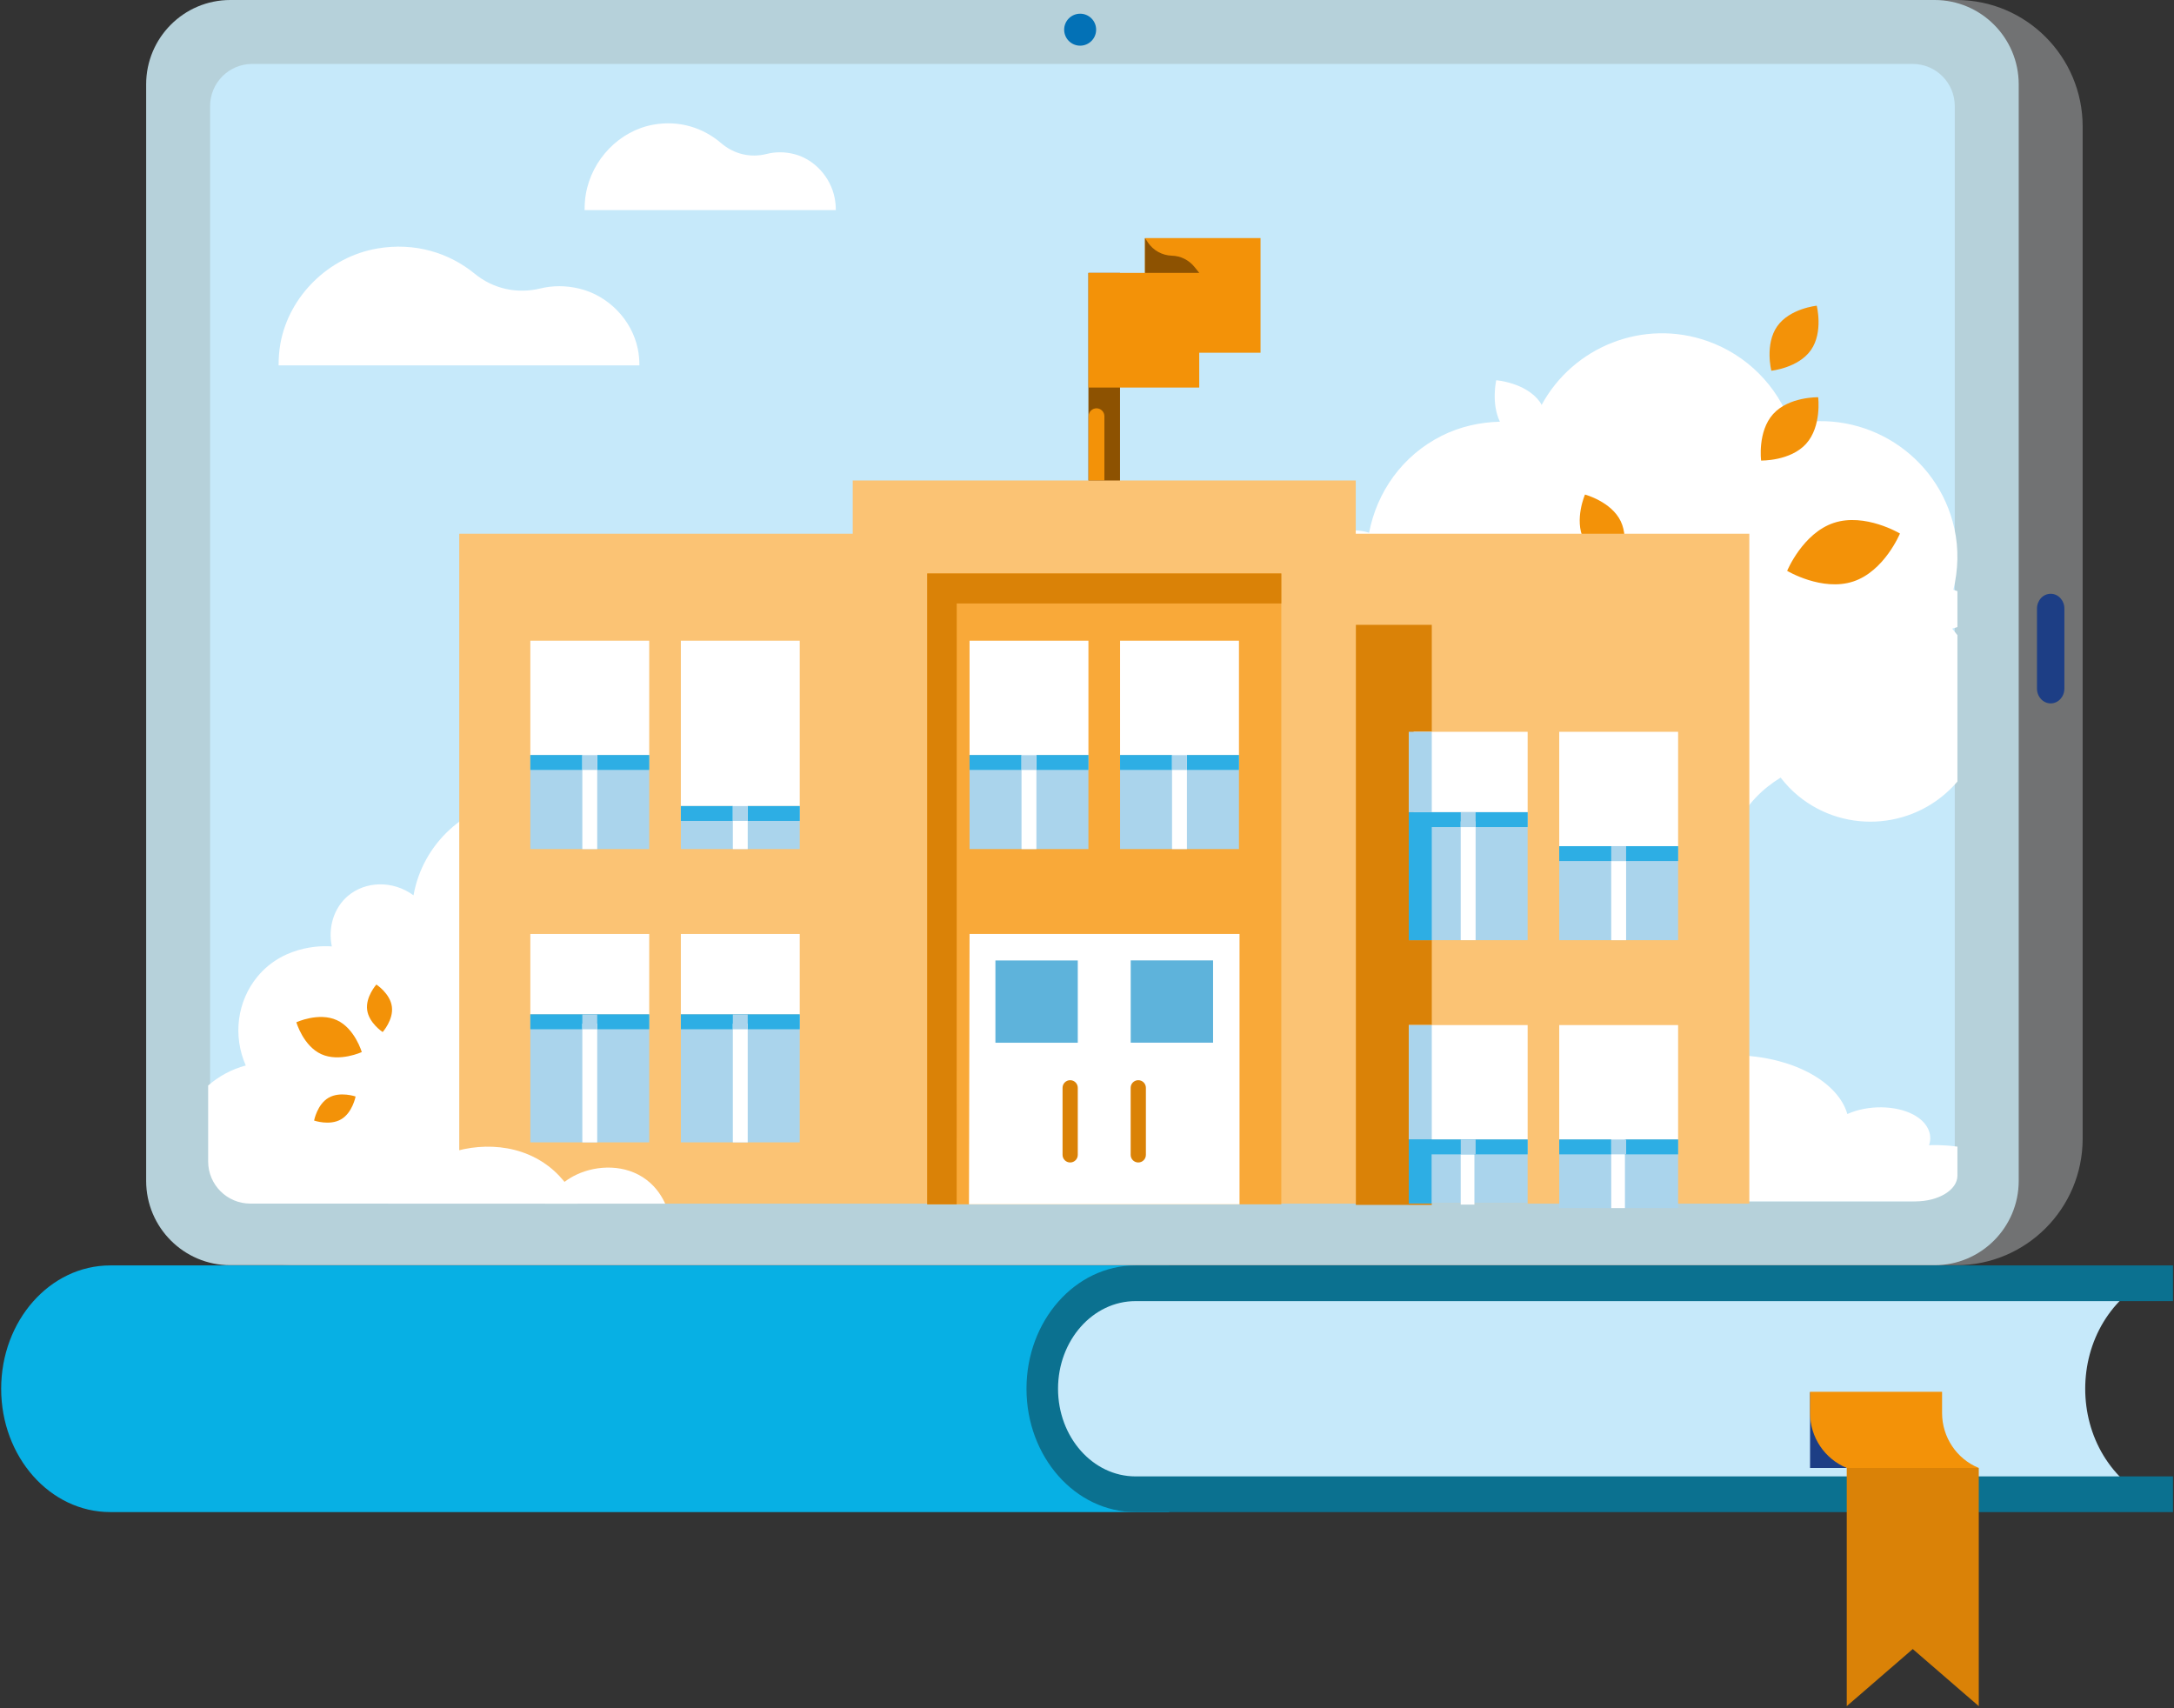 <?xml version="1.0" encoding="UTF-8"?>
<svg width="476px" height="374px" viewBox="0 0 476 374" version="1.1" xmlns="http://www.w3.org/2000/svg" xmlns:xlink="http://www.w3.org/1999/xlink">
    <rect x="0" y="0" width="476" height="374" fill="#333333" stroke="none"/>
    <!-- Generator: sketchtool 56.2 (101010) - https://sketch.com -->
    <title>8F0B0B2B-62D9-4648-A16E-C17451C87C47</title>
    <desc>Created with sketchtool.</desc>
    <g id="Landing-Page---Desktop" stroke="none" stroke-width="1" fill="none" fill-rule="evenodd">
        <g id="Landing-Page" transform="translate(-742, -277)" fill-rule="nonzero">
            <g id="Hero-|-Section" transform="translate(-145, 0)">
                <g id="Hero-image" transform="translate(0, 72)">
                    <g id="online_edu" transform="translate(887, 205)">
                        <path d="M428.376,277 C443.627,277 456,264.593 456,249.3 L456,27.7 C456,12.407 443.627,0 428.376,0 L64.416,0 C54.245,0 46,8.267 46,18.467 L46,258.533 C46,268.733 54.245,277 64.416,277 L428.376,277 L428.376,277 Z" id="Path" fill="#717273"></path>
                        <path d="M449,154 L449,154 C450.658,154 452,152.547 452,150.754 L452,133.246 C452,131.453 450.658,130 449,130 L449,130 C447.342,130 446,131.453 446,133.246 L446,150.754 C446,152.547 447.342,154 449,154 Z" id="Path" fill="#1D3E85"></path>
                        <g id="Group" transform="translate(0, 277)">
                            <path d="M255.997,54.05 L24.132,54.05 C10.943,54.05 0.256,41.966 0.256,27.05 L0.256,27.05 C0.256,12.135 10.943,0.05 24.132,0.05 L255.997,0.05 L255.997,54.05 Z" id="Path" fill="#07B0E4"></path>
                            <path d="M472.496,52.05 L253.294,52.05 C240.105,52.05 229.418,40.864 229.418,27.05 L229.418,27.05 C229.418,13.251 240.105,2.05 253.294,2.05 L472.496,2.05 L472.496,2.05 C451.248,11.298 451.248,42.817 472.496,52.05 L472.496,52.05 Z" id="Path" fill="#C6E9FA"></path>
                            <path d="M248.627,46.239 C239.267,46.239 231.658,37.635 231.658,27.05 C231.658,16.466 239.267,7.862 248.627,7.862 L475.775,7.862 L475.775,0.05 L248.627,0.05 C235.438,0.05 224.751,12.135 224.751,27.05 C224.751,41.966 235.438,54.05 248.627,54.05 L475.775,54.05 L475.775,46.239 L248.627,46.239 Z" id="Path" fill="#0B7190"></path>
                            <g transform="translate(395.913, 27.132)" id="Path">
                                <polygon fill="#DA8207" points="37.341 69.408 22.887 56.906 8.434 69.408 8.434 17.257 37.341 17.257"></polygon>
                                <polygon fill="#1D3E85" points="8.434 17.257 0.4 17.257 0.4 0.58"></polygon>
                                <path d="M37.341,17.257 L8.434,17.257 L8.434,17.257 C3.579,15.264 0.4,10.508 0.4,5.223 L0.4,0.58 L29.307,0.58 L29.307,5.223 C29.307,10.508 32.485,15.277 37.341,17.257 L37.341,17.257 Z" fill="#F39208"></path>
                            </g>
                        </g>
                        <path d="M423.584,277 C433.743,277 442,268.72 442,258.533 L442,18.467 C442,8.28 433.743,0 423.584,0 L50.416,0 C40.257,0 32,8.28 32,18.467 L32,258.533 C32,268.72 40.257,277 50.416,277 L423.584,277 L423.584,277 Z" id="Path" fill="#B6D1DA"></path>
                        <path d="M428,253.778 L428,23.222 C428,18.135 423.876,14 418.801,14 L55.199,14 C50.124,14 46,18.135 46,23.222 L46,253.778 C46,258.865 50.124,263 55.199,263 L418.801,263 C423.888,263 428,258.865 428,253.778 Z" id="Path" fill="#C6E9FA"></path>
                        <circle id="Oval" fill="#0371B6" cx="236.5" cy="6.5" r="3.5"></circle>
                        <g id="Group" transform="translate(45, 52)">
                            <path d="M149.514,153.297 C146.745,152.884 144.038,153.322 141.669,154.399 C140.303,151.757 133.098,145.109 125.341,143.294 C119.651,141.955 114.952,143.67 113.21,144.408 C113.348,143.582 113.411,142.731 113.348,141.854 C112.922,136.083 107.909,131.751 102.132,132.177 C98.511,132.44 95.453,134.518 93.774,137.448 C89.363,128.246 79.651,122.212 68.861,123.001 C56.943,123.864 47.532,132.765 45.54,144.02 C41.028,140.703 35.001,140.878 31.141,144.183 C28.096,146.799 26.78,151.068 27.657,155.212 C26.893,155.137 17.494,154.386 11.366,161.822 C6.93,167.206 5.94,174.742 8.81,181.277 C5.689,182.103 2.895,183.643 0.576,185.659 L0.576,202.297 C0.576,207.38 4.712,211.511 9.8,211.511 L84.187,211.511 C115.691,200.995 137.283,191.368 151.055,195.549 C154.953,190.817 156.156,184.62 154.389,179.249 C157.973,177.196 160.63,173.59 161.294,169.184 C162.434,161.572 157.171,154.449 149.514,153.297 Z" id="Path" fill="#FFFFFF"></path>
                            <g transform="translate(245.619, 14.368)">
                                <path d="M137.96,72.692 C137.559,72.217 137.233,71.716 136.807,71.265 C137.208,71.165 137.584,71.04 137.96,70.902 L137.96,63.065 C137.672,62.953 137.384,62.84 137.083,62.752 C138.135,58.371 138.273,53.801 137.296,49.344 C133.724,33.182 117.709,22.979 101.531,26.547 C98.511,18.046 91.806,11.349 83.297,8.332 C69.187,3.324 53.836,9.533 46.918,22.29 C46.78,22.052 46.68,21.802 46.505,21.577 C43.434,17.383 36.981,16.882 36.981,16.882 C36.981,16.882 35.84,21.902 37.783,25.958 C33.397,26.071 29.048,27.035 25.076,29.026 C16.379,33.382 10.827,41.407 9.148,50.271 C4.9,48.894 0.125,50.621 0.125,50.621 C0.125,50.621 1.404,56.956 5.952,59.497 C6.917,60.036 7.958,60.336 8.998,60.511 C9.098,61.15 9.123,61.788 9.261,62.414 C9.787,64.743 7.506,67.034 8.634,69.262 C5.627,71.716 6.328,74.846 4.749,78.376 C-0.89,90.97 4.749,105.743 17.356,111.377 C28.321,116.284 40.941,112.641 47.745,103.327 L48.209,103.602 C56.542,108.547 61.768,116.747 61.768,132.371 C61.818,146.681 60.891,160.977 59.024,175.162 L88.836,175.162 C86.969,160.977 86.054,146.681 86.092,132.371 C86.092,117.06 91.142,108.885 99.25,103.878 C100.39,105.342 101.669,106.707 103.11,107.884 C113.661,116.522 129.138,115.07 137.96,104.741 L137.96,72.692 L137.96,72.692 Z M71.706,117.311 C70.252,109.336 66.367,103.464 60.715,98.582 C65.904,97.368 70.653,94.501 74.124,90.219 C76.781,93.136 80.064,95.315 83.661,96.642 C77.445,102.037 73.209,108.572 71.706,117.311 Z" id="Shape" fill="#FFFFFF"></path>
                                <g transform="translate(55.139, 0.048)" fill="#F39208" id="Path">
                                    <path d="M50.753,10.216 C53.497,6.285 52.019,0.513 52.019,0.513 C52.019,0.513 46.079,1.114 43.347,5.045 C40.615,8.976 42.081,14.748 42.081,14.748 C42.081,14.748 48.008,14.147 50.753,10.216 Z"></path>
                                    <g transform="translate(0, 41.835)">
                                        <path d="M9.11,5.884 C11.178,10.203 8.797,15.661 8.797,15.661 C8.797,15.661 3.033,14.109 0.965,9.802 C-1.103,5.483 1.278,0.025 1.278,0.025 C1.278,0.025 7.068,1.577 9.11,5.884 Z"></path>
                                        <path d="M60.014,19.058 C53.196,21.312 45.54,16.73 45.54,16.73 C45.54,16.73 48.948,8.48 55.765,6.226 C62.583,3.973 70.239,8.555 70.239,8.555 C70.239,8.555 66.831,16.805 60.014,19.058 Z"></path>
                                    </g>
                                </g>
                                <path d="M104.839,30.783 C101.393,34.614 94.977,34.463 94.977,34.463 C94.977,34.463 94.162,28.116 97.608,24.285 C101.055,20.454 107.471,20.605 107.471,20.605 C107.471,20.605 108.285,26.952 104.839,30.783 Z" id="Path" fill="#F39208"></path>
                                <path d="M31.467,62.064 C26.667,62.014 22.833,57.457 22.833,57.457 C22.833,57.457 26.767,52.975 31.554,53.037 C36.342,53.1 40.189,57.644 40.189,57.644 C40.189,57.644 36.266,62.114 31.467,62.064 Z" id="Path" fill="#F39208"></path>
                            </g>
                            <path d="M383.579,205.409 L383.579,199.045 C380.333,198.587 377.752,198.709 377.363,198.732 C378.24,196.196 376.924,193.598 373.879,192.001 C370.02,189.977 363.992,189.877 359.48,191.902 C357.501,185.041 348.089,179.609 336.159,179.075 C325.37,178.593 315.658,182.276 311.246,187.891 C309.58,186.103 306.522,184.835 302.888,184.675 C297.111,184.415 292.098,187.066 291.672,190.58 C291.61,191.115 291.672,191.635 291.81,192.139 C290.056,191.688 285.369,190.641 279.679,191.459 C271.922,192.567 264.717,196.624 263.351,198.236 C260.97,197.579 258.276,197.311 255.506,197.563 C247.862,198.266 242.586,202.613 243.726,207.274 C244.077,208.687 245.005,209.955 246.295,211.032 L374.355,211.032 C379.456,211.032 383.579,208.511 383.579,205.409 Z" id="Path" fill="#FFFFFF"></path>
                            <g transform="translate(166.67, 112.672)" id="Rectangle">
                                <rect fill="#68375E" transform="translate(30.108, 30.09) rotate(-180) translate(-30.108, -30.09) " x="0.49" y="0.501" width="59.237" height="59.178"></rect>
                                <rect fill="#68375E" transform="translate(30.108, 30.09) rotate(-180) translate(-30.108, -30.09) " x="0.49" y="0.501" width="59.237" height="59.178"></rect>
                                <rect fill="#FFFFFF" transform="translate(44.916, 15.284) rotate(-180) translate(-44.916, -15.284) " x="35.899" y="6.277" width="18.033" height="18.015"></rect>
                            </g>
                            <g transform="translate(55.139, 0)">
                                <polygon id="Rectangle" fill="#8D5201" transform="translate(141.631, 32.094) rotate(-90) translate(-141.631, -32.094) " points="117.288 28.636 165.975 28.636 165.975 35.553 117.288 35.553"></polygon>
                                <rect id="Rectangle" fill="#F39208" x="138.173" y="7.749" width="24.261" height="25.101"></rect>
                                <rect id="Rectangle" fill="#F39208" x="150.554" y="0.125" width="25.301" height="25.101"></rect>
                                <path d="M162.447,7.749 L150.554,7.749 L150.554,0.125 L151.181,1.064 C152.359,2.829 154.326,3.918 156.457,3.981 L156.457,3.981 C158.361,4.031 160.153,4.92 161.356,6.397 L162.447,7.749 Z" id="Path" fill="#8D5201"></path>
                                <path d="M138.211,53.181 L138.211,39.122 C138.211,38.171 138.988,37.395 139.94,37.395 L139.94,37.395 C140.892,37.395 141.669,38.171 141.669,39.122 L141.669,53.181 L138.211,53.181 Z" id="Path" fill="#F39208"></path>
                                <rect id="Rectangle" fill="#FBC374" transform="translate(141.645, 138.185) rotate(-180) translate(-141.645, -138.185) " x="0.415" y="64.854" width="282.461" height="146.662"></rect>
                                <rect id="Rectangle" fill="#DA8207" transform="translate(205.035, 148.299) rotate(-180) translate(-205.035, -148.299) " x="196.72" y="84.799" width="16.629" height="127"></rect>
                                <rect id="Rectangle" fill="#FBC374" transform="translate(141.639, 132.287) rotate(-180) translate(-141.639, -132.287) " x="86.569" y="53.197" width="110.14" height="158.179"></rect>
                                <g transform="translate(240.606, 107.58)" id="Rectangle">
                                    <rect fill="#AAD4EC" x="0.652" y="25.677" width="26.028" height="20.581"></rect>
                                    <rect fill="#FFFFFF" x="0.652" y="0.638" width="26.028" height="25.038"></rect>
                                    <rect fill="#2DAEE4" x="0.652" y="25.677" width="26.028" height="3.255"></rect>
                                    <polygon fill="#AAD4EC" transform="translate(13.664, 27.313) rotate(-90) translate(-13.664, -27.313) " points="12.037 25.684 15.292 25.684 15.292 28.942 12.037 28.942"></polygon>
                                </g>
                                <g transform="translate(208.024, 107.58)" id="Rectangle">
                                    <rect fill="#FFFFFF" x="1.353" y="0.638" width="24.963" height="17.602"></rect>
                                    <rect fill="#AAD4EC" x="0.288" y="18.24" width="26.028" height="28.018"></rect>
                                    <rect fill="#2DAEE4" x="0.288" y="18.24" width="26.028" height="3.255"></rect>
                                    <polygon fill="#FFFFFF" transform="translate(13.293, 33.255) rotate(-90) translate(-13.293, -33.255) " points="0.291 31.625 26.294 31.625 26.294 34.884 0.291 34.884"></polygon>
                                    <polygon fill="#FFFFFF" transform="translate(46.248, 37.608) rotate(-90) translate(-46.248, -37.608) " points="37.591 35.979 54.905 35.979 54.905 39.237 37.591 39.237"></polygon>
                                    <polygon fill="#AAD4EC" transform="translate(13.295, 19.876) rotate(-90) translate(-13.295, -19.876) " points="11.667 18.247 14.922 18.247 14.922 21.505 11.667 21.505"></polygon>
                                    <rect fill="#2DAEE4" x="0.288" y="19.43" width="5.038" height="26.829"></rect>
                                    <rect fill="#AAD4EC" x="0.288" y="0.638" width="5.038" height="17.602"></rect>
                                </g>
                                <g transform="translate(240.606, 172.198)" id="Rectangle">
                                    <rect fill="#FFFFFF" x="0.652" y="0.23" width="26.028" height="25.038"></rect>
                                    <rect fill="#AAD4EC" x="0.652" y="25.281" width="26.028" height="15"></rect>
                                    <rect fill="#2DAEE4" x="0.652" y="25.281" width="26.028" height="3.255"></rect>
                                    <polygon fill="#FFFFFF" transform="translate(13.539, 32.297) rotate(-90) translate(-13.539, -32.297) " points="5.539 30.797 21.539 30.797 21.539 33.797 5.539 33.797"></polygon>
                                    <polygon fill="#AAD4EC" transform="translate(13.676, 26.906) rotate(-90) translate(-13.676, -26.906) " points="12.048 25.277 15.303 25.277 15.303 28.536 12.048 28.536"></polygon>
                                </g>
                                <g transform="translate(208.024, 172.198)" id="Rectangle">
                                    <rect fill="#FFFFFF" x="0.288" y="0.23" width="26.028" height="25.038"></rect>
                                    <rect fill="#AAD4EC" x="0.288" y="0.23" width="5.038" height="25.038"></rect>
                                    <rect fill="#AAD4EC" x="0.288" y="25.281" width="26.028" height="14"></rect>
                                    <rect fill="#2DAEE4" x="0.288" y="25.281" width="26.028" height="3.255"></rect>
                                    <polygon fill="#FFFFFF" transform="translate(13.162, 34.035) rotate(-90) translate(-13.162, -34.035) " points="7.662 32.535 18.662 32.535 18.662 35.535 7.662 35.535"></polygon>
                                    <polygon fill="#AAD4EC" transform="translate(13.296, 26.903) rotate(90) translate(-13.296, -26.903) " points="11.669 25.273 14.924 25.273 14.924 28.532 11.669 28.532"></polygon>
                                    <rect fill="#2DAEE4" x="0.288" y="25.281" width="5" height="14"></rect>
                                </g>
                                <g transform="translate(48.873, 152.253)" id="Rectangle">
                                    <rect fill="#FFFFFF" x="0.063" y="0.23" width="26.028" height="17.602"></rect>
                                    <rect fill="#AAD4EC" x="0.063" y="17.832" width="26.028" height="28.018"></rect>
                                    <rect fill="#2DAEE4" x="0.063" y="17.832" width="26.028" height="3.255"></rect>
                                    <polygon fill="#FFFFFF" transform="translate(13.073, 32.855) rotate(-90) translate(-13.073, -32.855) " points="0.071 31.226 26.074 31.226 26.074 34.484 0.071 34.484"></polygon>
                                    <polygon fill="#AAD4EC" transform="translate(13.075, 19.464) rotate(-90) translate(-13.075, -19.464) " points="11.447 17.835 14.702 17.835 14.702 21.093 11.447 21.093"></polygon>
                                </g>
                                <g transform="translate(15.809, 152.253)" id="Rectangle">
                                    <rect fill="#FFFFFF" x="0.169" y="0.23" width="26.028" height="17.602"></rect>
                                    <rect fill="#AAD4EC" x="0.169" y="17.832" width="26.028" height="28.018"></rect>
                                    <rect fill="#2DAEE4" x="0.169" y="17.832" width="26.028" height="3.255"></rect>
                                    <polygon fill="#FFFFFF" transform="translate(13.181, 32.858) rotate(-90) translate(-13.181, -32.858) " points="0.18 31.229 26.183 31.229 26.183 34.487 0.18 34.487"></polygon>
                                    <polygon fill="#AAD4EC" transform="translate(13.183, 19.466) rotate(-90) translate(-13.183, -19.466) " points="11.556 17.837 14.811 17.837 14.811 21.096 11.556 21.096"></polygon>
                                </g>
                                <g transform="translate(48.873, 87.634)" id="Rectangle">
                                    <rect fill="#FFFFFF" x="0.063" y="0.638" width="26.028" height="36.205"></rect>
                                    <rect fill="#AAD4EC" x="0.063" y="36.844" width="26.028" height="9.414"></rect>
                                    <rect fill="#2DAEE4" x="0.063" y="36.844" width="26.028" height="3.255"></rect>
                                    <polygon fill="#FFFFFF" transform="translate(13.074, 33.262) rotate(-90) translate(-13.074, -33.262) " points="0.073 31.633 26.075 31.633 26.075 34.891 0.073 34.891"></polygon>
                                    <rect fill="#AAD4EC" transform="translate(13.08, 38.47) rotate(-90) translate(-13.08, -38.47) " x="11.452" y="36.841" width="3.255" height="3.258"></rect>
                                </g>
                                <g transform="translate(15.809, 87.634)" id="Rectangle">
                                    <rect fill="#FFFFFF" x="0.169" y="0.638" width="26.028" height="25.038"></rect>
                                    <rect fill="#AAD4EC" x="0.169" y="25.677" width="26.028" height="20.581"></rect>
                                    <rect fill="#2DAEE4" x="0.169" y="25.677" width="26.028" height="3.255"></rect>
                                    <polygon fill="#FFFFFF" transform="translate(13.183, 33.264) rotate(-90) translate(-13.183, -33.264) " points="0.182 31.635 26.184 31.635 26.184 34.893 0.182 34.893"></polygon>
                                    <polygon fill="#AAD4EC" transform="translate(13.181, 27.313) rotate(-90) translate(-13.181, -27.313) " points="11.554 25.684 14.809 25.684 14.809 28.942 11.554 28.942"></polygon>
                                </g>
                                <rect id="Rectangle" fill="#F9A939" transform="translate(141.645, 142.613) rotate(-180) translate(-141.645, -142.613) " x="102.885" y="73.558" width="77.52" height="138.111"></rect>
                                <polygon id="Path" fill="#FFFFFF" points="112.02 211.661 171.256 211.661 171.256 152.483 112.145 152.483"></polygon>
                                <rect id="Rectangle" fill="#5EB3DB" transform="translate(156.447, 167.274) rotate(-180) translate(-156.447, -167.274) " x="147.43" y="158.267" width="18.033" height="18.015"></rect>
                                <rect id="Rectangle" fill="#5EB3DB" x="117.809" y="158.28" width="18.033" height="18.015"></rect>
                                <polygon id="Path" fill="#DA8207" points="180.404 73.55 180.404 80.123 109.338 80.123 109.325 211.661 102.872 211.661 102.872 73.55"></polygon>
                                <g transform="translate(144.884, 87.634)" id="Rectangle">
                                    <rect fill="#FFFFFF" x="0.219" y="0.638" width="26.028" height="25.038"></rect>
                                    <rect fill="#AAD4EC" x="0.219" y="25.677" width="26.028" height="20.581"></rect>
                                    <rect fill="#2DAEE4" x="0.219" y="25.677" width="26.028" height="3.255"></rect>
                                    <polygon fill="#FFFFFF" transform="translate(13.226, 33.257) rotate(-90) translate(-13.226, -33.257) " points="0.225 31.628 26.227 31.628 26.227 34.886 0.225 34.886"></polygon>
                                    <polygon fill="#AAD4EC" transform="translate(13.224, 27.318) rotate(-90) translate(-13.224, -27.318) " points="11.597 25.689 14.852 25.689 14.852 28.947 11.597 28.947"></polygon>
                                </g>
                                <g transform="translate(111.531, 87.634)" id="Rectangle">
                                    <rect fill="#FFFFFF" x="0.614" y="0.638" width="26.028" height="25.038"></rect>
                                    <rect fill="#AAD4EC" x="0.614" y="25.677" width="26.028" height="20.581"></rect>
                                    <rect fill="#2DAEE4" x="0.614" y="25.677" width="26.028" height="3.255"></rect>
                                    <polygon fill="#FFFFFF" transform="translate(13.623, 33.259) rotate(-90) translate(-13.623, -33.259) " points="0.622 31.63 26.624 31.63 26.624 34.888 0.622 34.888"></polygon>
                                    <polygon fill="#AAD4EC" transform="translate(13.622, 27.321) rotate(-90) translate(-13.622, -27.321) " points="11.994 25.691 15.249 25.691 15.249 28.95 11.994 28.95"></polygon>
                                </g>
                                <path d="M135.842,200.845 L135.842,186.16 C135.842,185.246 135.103,184.495 134.175,184.495 L134.175,184.495 C133.261,184.495 132.509,185.233 132.509,186.16 L132.509,200.845 C132.509,201.758 133.248,202.51 134.175,202.51 L134.175,202.51 C135.103,202.51 135.842,201.758 135.842,200.845 Z" id="Path" fill="#DA8207"></path>
                                <path d="M150.755,200.845 L150.755,186.16 C150.755,185.246 150.015,184.495 149.088,184.495 L149.088,184.495 C148.173,184.495 147.421,185.233 147.421,186.16 L147.421,200.845 C147.421,201.758 148.161,202.51 149.088,202.51 L149.088,202.51 C150.015,202.51 150.755,201.758 150.755,200.845 Z" id="Path" fill="#DA8207"></path>
                            </g>
                            <path d="M81.493,211.523 C80.603,209.533 78.723,206.09 75.077,203.311 C67.846,197.79 57.958,198.14 50.853,201.483 C44.863,204.3 41.53,208.944 39.988,211.523 L81.493,211.523 Z" id="Path" fill="#FFFFFF"></path>
                            <path d="M100.641,211.523 C100.077,210.272 98.887,208.081 96.581,206.328 C92.007,202.835 85.741,203.048 81.242,205.164 C77.445,206.954 75.34,209.883 74.362,211.523 L100.641,211.523 Z" id="Path" fill="#FFFFFF"></path>
                            <g transform="translate(19.568, 163.52)" fill="#F39208" id="Path">
                                <path d="M5.783,15.278 C9.743,17.081 14.643,14.815 14.643,14.815 C14.643,14.815 13.127,9.632 9.179,7.83 C5.219,6.027 0.319,8.293 0.319,8.293 C0.319,8.293 1.823,13.476 5.783,15.278 Z"></path>
                                <path d="M15.821,5.589 C16.197,8.468 19.217,10.434 19.217,10.434 C19.217,10.434 21.623,7.742 21.234,4.875 C20.859,1.996 17.838,0.03 17.838,0.03 C17.838,0.03 15.445,2.709 15.821,5.589 Z"></path>
                                <path d="M10.119,29.538 C12.625,28.086 13.289,24.543 13.289,24.543 C13.289,24.543 9.881,23.366 7.375,24.818 C4.868,26.27 4.204,29.813 4.204,29.813 C4.204,29.813 7.613,31.002 10.119,29.538 Z"></path>
                            </g>
                        </g>
                        <path d="M61,80 C61,78.435 61.101,76.858 61.39,75.244 C63.266,64.787 72.003,56.231 82.616,54.405 C90.787,53.002 98.328,55.337 103.943,59.932 C107.972,63.235 113.197,64.39 118.283,63.161 C120.964,62.502 123.898,62.465 126.919,63.21 C133.239,64.763 138.326,70.028 139.635,76.324 C139.899,77.566 140,78.795 140,79.988 L61,79.988 L61,80 Z" id="Path" fill="#FFFFFF"></path>
                        <path d="M128,46 C128,44.858 128.063,43.703 128.266,42.522 C129.571,34.869 135.654,28.621 143.043,27.295 C148.733,26.272 153.979,27.978 157.895,31.338 C160.696,33.753 164.333,34.607 167.881,33.701 C169.757,33.228 171.797,33.202 173.901,33.74 C178.298,34.869 181.834,38.728 182.747,43.322 C182.924,44.228 183,45.121 183,46 L128,46 L128,46 Z" id="Path" fill="#FFFFFF"></path>
                    </g>
                </g>
            </g>
        </g>
    </g>
</svg>